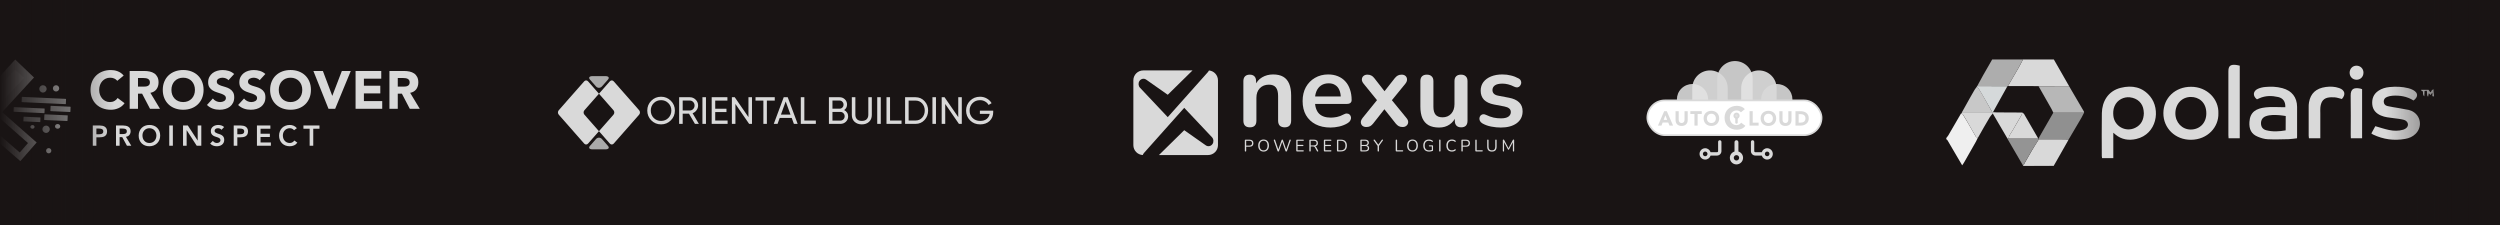 <svg width="1009" height="91" viewBox="0 0 1009 91" fill="none" xmlns="http://www.w3.org/2000/svg">
<rect x="0" y="0" width="1009" height="91" fill="#333333" stroke="none"/>
<g clip-path="url(#clip0_43_20740)">
<rect width="1009" height="91" fill="#191414"/>
<path d="M-10 0H1019" stroke="#191414" stroke-width="3"/>
<path d="M-10 91H1019" stroke="#191414" stroke-width="3"/>
<path d="M-25.614 59.711L5.935 25.932L11.407 31.341L-19.528 65.492L-25.614 59.711Z" fill="#EEEEEE" stroke="#CFCFCF" stroke-width="0.212" stroke-miterlimit="10"/>
<path d="M6.081 28.048L9.714 31.416L-19.781 63.234L-23.632 59.994L6.081 28.048ZM5.971 25.085L-26.671 60.179L-19.602 66.126L12.678 31.302L5.971 25.085Z" fill="#D9D9D9"/>
<path d="M6.25 27.569L10.251 31.39L-0.971 43.576L-2.685 45.438L-0.783 47.11L11.3 57.735L7.966 61.546L-4.6 50.659L-6.437 49.068L-8.066 50.871L-19.452 63.465L-23.513 59.758L-12.226 47.874L-10.501 46.057L-12.34 44.355L-24.845 32.769L-21.421 29.138L-9.255 40.764L-7.421 42.517L-5.708 40.646L6.252 27.57M6.131 24.027L-7.54 38.974L-21.512 25.622L-28.364 32.885L-14.026 46.169L-27.051 59.882L-19.283 66.972L-6.224 52.529L8.208 65.035L14.793 57.508L0.855 45.251L13.723 31.277L6.131 24.027Z" fill="#D9D9D9"/>
<path d="M17.331 37.355C18.149 37.355 18.812 36.692 18.812 35.874C18.812 35.057 18.149 34.394 17.331 34.394C16.513 34.394 15.85 35.057 15.85 35.874C15.85 36.692 16.513 37.355 17.331 37.355Z" fill="#ABABAB"/>
<path d="M18.601 53.645C19.419 53.645 20.082 52.982 20.082 52.164C20.082 51.347 19.419 50.684 18.601 50.684C17.783 50.684 17.12 51.347 17.12 52.164C17.12 52.982 17.783 53.645 18.601 53.645Z" fill="#ABABAB"/>
<path d="M13.1 51.953C13.568 51.953 13.947 51.621 13.947 51.212C13.947 50.803 13.568 50.472 13.1 50.472C12.633 50.472 12.254 50.803 12.254 51.212C12.254 51.621 12.633 51.953 13.1 51.953Z" fill="#D9D9D9"/>
<path d="M23.255 51.953C23.839 51.953 24.312 51.527 24.312 51.001C24.312 50.475 23.839 50.049 23.255 50.049C22.671 50.049 22.197 50.475 22.197 51.001C22.197 51.527 22.671 51.953 23.255 51.953Z" fill="#D9D9D9"/>
<path d="M19.659 61.895C20.243 61.895 20.717 61.421 20.717 60.837C20.717 60.253 20.243 59.779 19.659 59.779C19.075 59.779 18.601 60.253 18.601 60.837C18.601 61.421 19.075 61.895 19.659 61.895Z" fill="#D9D9D9"/>
<path d="M22.62 36.932C23.321 36.932 23.889 36.364 23.889 35.663C23.889 34.962 23.321 34.394 22.62 34.394C21.919 34.394 21.35 34.962 21.35 35.663C21.35 36.364 21.919 36.932 22.62 36.932Z" fill="#D9D9D9"/>
<path d="M8.8 39.206L8.713 41.096C8.71 41.161 8.761 41.217 8.826 41.22L26.443 42.029C26.509 42.032 26.565 41.982 26.568 41.916L26.654 40.026C26.657 39.961 26.607 39.905 26.541 39.902L8.924 39.093C8.858 39.09 8.803 39.141 8.8 39.206Z" fill="#ABABAB"/>
<path d="M5.552 43.371L5.479 44.958C5.475 45.037 5.537 45.105 5.616 45.108L17.801 45.668C17.88 45.672 17.947 45.61 17.951 45.531L18.024 43.944C18.027 43.865 17.966 43.797 17.887 43.794L5.702 43.234C5.623 43.231 5.555 43.292 5.552 43.371Z" fill="#D9D9D9"/>
<path d="M20.412 42.858L20.327 44.695C20.323 44.778 20.387 44.848 20.47 44.852L28.245 45.209C28.328 45.212 28.398 45.148 28.402 45.066L28.486 43.229C28.49 43.146 28.426 43.076 28.343 43.072L20.569 42.715C20.486 42.711 20.415 42.775 20.412 42.858Z" fill="#ABABAB"/>
<path d="M9.512 47.207L9.436 48.869C9.433 48.931 9.48 48.983 9.542 48.986L16.138 49.289C16.2 49.291 16.252 49.244 16.255 49.182L16.331 47.52C16.334 47.459 16.286 47.407 16.225 47.404L9.628 47.101C9.567 47.098 9.515 47.145 9.512 47.207Z" fill="#ABABAB"/>
<path d="M17.915 46.28L17.824 48.272C17.82 48.353 17.884 48.423 17.966 48.427L27.09 48.846C27.172 48.85 27.242 48.786 27.245 48.704L27.337 46.713C27.341 46.631 27.277 46.561 27.195 46.557L18.071 46.138C17.989 46.135 17.919 46.198 17.915 46.28Z" fill="#ABABAB"/>
<path d="M47.331 32.611C47 32.208 46.594 31.901 46.113 31.685C45.632 31.469 45.075 31.362 44.443 31.362C43.81 31.362 43.225 31.484 42.687 31.729C42.148 31.973 41.68 32.314 41.284 32.754C40.889 33.194 40.579 33.714 40.358 34.317C40.134 34.921 40.025 35.574 40.025 36.279C40.025 36.984 40.137 37.655 40.358 38.251C40.582 38.847 40.886 39.364 41.274 39.801C41.661 40.241 42.117 40.582 42.642 40.826C43.168 41.071 43.73 41.193 44.334 41.193C45.023 41.193 45.634 41.05 46.165 40.761C46.696 40.475 47.136 40.072 47.479 39.554L50.281 41.646C49.633 42.551 48.816 43.22 47.825 43.652C46.834 44.084 45.814 44.299 44.765 44.299C43.571 44.299 42.473 44.112 41.466 43.74C40.46 43.365 39.591 42.832 38.859 42.135C38.126 41.438 37.556 40.595 37.145 39.601C36.736 38.61 36.531 37.504 36.531 36.282C36.531 35.059 36.736 33.953 37.145 32.962C37.553 31.971 38.126 31.125 38.859 30.428C39.593 29.731 40.462 29.195 41.466 28.823C42.473 28.448 43.571 28.264 44.765 28.264C45.197 28.264 45.645 28.303 46.113 28.383C46.579 28.461 47.039 28.589 47.492 28.761C47.945 28.932 48.379 29.164 48.795 29.45C49.212 29.739 49.586 30.09 49.917 30.506L47.331 32.619V32.611Z" fill="#D9D9D9"/>
<path d="M52.331 28.646H58.237C59.012 28.646 59.748 28.722 60.446 28.873C61.143 29.024 61.754 29.276 62.277 29.627C62.803 29.979 63.219 30.454 63.529 31.05C63.838 31.646 63.992 32.39 63.992 33.282C63.992 34.359 63.711 35.275 63.151 36.03C62.592 36.784 61.772 37.263 60.695 37.463L64.574 43.907H60.544L57.355 37.806H55.695V43.907H52.333V28.646H52.331ZM55.692 34.96H57.675C57.977 34.96 58.297 34.95 58.635 34.929C58.973 34.908 59.277 34.843 59.55 34.734C59.824 34.627 60.05 34.458 60.23 34.227C60.409 33.998 60.5 33.675 60.5 33.256C60.5 32.869 60.422 32.559 60.263 32.33C60.105 32.101 59.904 31.924 59.66 31.802C59.415 31.68 59.134 31.597 58.819 31.555C58.502 31.511 58.195 31.49 57.893 31.49H55.695V34.96H55.692Z" fill="#D9D9D9"/>
<path d="M65.696 36.277C65.696 35.056 65.901 33.948 66.31 32.957C66.718 31.966 67.291 31.12 68.024 30.423C68.758 29.726 69.627 29.19 70.631 28.818C71.638 28.444 72.736 28.259 73.93 28.259C75.124 28.259 76.222 28.446 77.229 28.818C78.236 29.193 79.105 29.726 79.836 30.423C80.57 31.12 81.139 31.963 81.55 32.957C81.962 33.951 82.165 35.054 82.165 36.277C82.165 37.499 81.959 38.605 81.55 39.596C81.142 40.587 80.57 41.433 79.836 42.13C79.102 42.827 78.233 43.363 77.229 43.735C76.222 44.11 75.124 44.294 73.93 44.294C72.736 44.294 71.638 44.107 70.631 43.735C69.624 43.361 68.755 42.827 68.024 42.13C67.291 41.433 66.721 40.59 66.31 39.596C65.901 38.605 65.696 37.499 65.696 36.277ZM69.187 36.277C69.187 36.995 69.299 37.653 69.52 38.249C69.744 38.844 70.061 39.362 70.48 39.799C70.897 40.239 71.396 40.58 71.979 40.824C72.562 41.069 73.212 41.191 73.93 41.191C74.648 41.191 75.299 41.069 75.881 40.824C76.464 40.58 76.964 40.239 77.38 39.799C77.796 39.362 78.116 38.844 78.34 38.249C78.564 37.653 78.673 36.995 78.673 36.277C78.673 35.559 78.561 34.919 78.34 34.315C78.116 33.712 77.796 33.191 77.38 32.752C76.964 32.315 76.464 31.971 75.881 31.727C75.299 31.482 74.648 31.36 73.93 31.36C73.212 31.36 72.562 31.482 71.979 31.727C71.396 31.971 70.897 32.312 70.48 32.752C70.064 33.191 69.744 33.712 69.52 34.315C69.296 34.919 69.187 35.572 69.187 36.277Z" fill="#D9D9D9"/>
<path d="M92.207 32.374C91.934 32.028 91.565 31.773 91.096 31.609C90.628 31.445 90.188 31.362 89.769 31.362C89.525 31.362 89.272 31.391 89.015 31.448C88.757 31.505 88.513 31.596 88.281 31.718C88.052 31.841 87.865 32.002 87.722 32.202C87.579 32.403 87.506 32.647 87.506 32.936C87.506 33.397 87.678 33.748 88.024 33.992C88.37 34.237 88.804 34.445 89.327 34.617C89.853 34.788 90.415 34.963 91.018 35.134C91.622 35.306 92.186 35.55 92.709 35.868C93.235 36.185 93.669 36.609 94.013 37.14C94.359 37.671 94.531 38.384 94.531 39.273C94.531 40.163 94.372 40.86 94.057 41.492C93.74 42.124 93.313 42.65 92.774 43.066C92.236 43.483 91.611 43.792 90.899 43.992C90.188 44.193 89.436 44.294 88.645 44.294C87.654 44.294 86.733 44.143 85.888 43.842C85.04 43.54 84.249 43.051 83.518 42.377L85.911 39.747C86.257 40.207 86.692 40.564 87.215 40.813C87.74 41.066 88.281 41.191 88.841 41.191C89.114 41.191 89.39 41.159 89.671 41.094C89.952 41.029 90.201 40.933 90.425 40.803C90.649 40.673 90.828 40.509 90.964 40.306C91.099 40.106 91.169 39.869 91.169 39.596C91.169 39.135 90.992 38.774 90.641 38.508C90.29 38.243 89.847 38.017 89.314 37.829C88.783 37.642 88.208 37.455 87.589 37.27C86.97 37.083 86.395 36.833 85.864 36.516C85.334 36.201 84.891 35.782 84.537 35.267C84.186 34.749 84.009 34.068 84.009 33.219C84.009 32.371 84.171 31.682 84.493 31.063C84.816 30.446 85.248 29.929 85.786 29.512C86.325 29.096 86.947 28.784 87.652 28.576C88.357 28.368 89.083 28.264 89.829 28.264C90.69 28.264 91.526 28.386 92.329 28.631C93.133 28.875 93.859 29.284 94.507 29.858L92.199 32.379L92.207 32.374Z" fill="#D9D9D9"/>
<path d="M104.794 32.374C104.521 32.028 104.152 31.773 103.683 31.609C103.215 31.445 102.775 31.362 102.357 31.362C102.112 31.362 101.86 31.391 101.602 31.448C101.344 31.505 101.1 31.596 100.868 31.718C100.639 31.841 100.452 32.002 100.309 32.202C100.166 32.403 100.093 32.647 100.093 32.936C100.093 33.397 100.265 33.748 100.611 33.992C100.957 34.237 101.391 34.445 101.914 34.617C102.44 34.788 103.002 34.963 103.605 35.134C104.209 35.306 104.773 35.55 105.296 35.868C105.822 36.185 106.256 36.609 106.6 37.14C106.946 37.671 107.118 38.384 107.118 39.273C107.118 40.163 106.959 40.86 106.644 41.492C106.327 42.124 105.9 42.65 105.361 43.066C104.823 43.483 104.199 43.792 103.486 43.992C102.775 44.193 102.024 44.294 101.233 44.294C100.241 44.294 99.32 44.143 98.472 43.842C97.624 43.54 96.833 43.051 96.102 42.377L98.496 39.747C98.842 40.207 99.276 40.564 99.799 40.813C100.325 41.066 100.866 41.191 101.425 41.191C101.698 41.191 101.974 41.159 102.255 41.094C102.536 41.029 102.786 40.933 103.01 40.803C103.233 40.673 103.413 40.509 103.548 40.306C103.683 40.106 103.754 39.869 103.754 39.596C103.754 39.135 103.577 38.774 103.225 38.508C102.874 38.243 102.432 38.017 101.901 37.829C101.37 37.642 100.796 37.455 100.176 37.27C99.557 37.085 98.985 36.833 98.451 36.516C97.921 36.201 97.478 35.782 97.127 35.267C96.776 34.749 96.599 34.068 96.599 33.219C96.599 32.371 96.76 31.682 97.083 31.063C97.406 30.446 97.837 29.929 98.376 29.512C98.915 29.096 99.536 28.784 100.241 28.576C100.946 28.368 101.672 28.264 102.419 28.264C103.28 28.264 104.115 28.386 104.919 28.631C105.723 28.875 106.449 29.284 107.097 29.858L104.789 32.379L104.794 32.374Z" fill="#D9D9D9"/>
<path d="M109.02 36.277C109.02 35.056 109.225 33.948 109.634 32.957C110.042 31.966 110.614 31.12 111.348 30.423C112.082 29.726 112.951 29.19 113.958 28.818C114.964 28.444 116.062 28.259 117.256 28.259C118.451 28.259 119.549 28.446 120.555 28.818C121.562 29.193 122.431 29.726 123.165 30.423C123.899 31.12 124.468 31.963 124.879 32.957C125.291 33.951 125.493 35.054 125.493 36.277C125.493 37.499 125.288 38.605 124.879 39.596C124.471 40.587 123.899 41.433 123.165 42.13C122.431 42.827 121.562 43.363 120.555 43.735C119.549 44.11 118.451 44.294 117.256 44.294C116.062 44.294 114.964 44.107 113.958 43.735C112.951 43.361 112.082 42.827 111.348 42.13C110.614 41.433 110.045 40.59 109.634 39.596C109.225 38.605 109.02 37.499 109.02 36.277ZM112.511 36.277C112.511 36.995 112.623 37.653 112.844 38.249C113.068 38.844 113.385 39.362 113.804 39.799C114.22 40.239 114.72 40.58 115.303 40.824C115.885 41.069 116.536 41.191 117.254 41.191C117.972 41.191 118.622 41.069 119.205 40.824C119.788 40.58 120.287 40.239 120.704 39.799C121.12 39.362 121.44 38.844 121.664 38.249C121.888 37.653 121.997 36.995 121.997 36.277C121.997 35.559 121.885 34.919 121.664 34.315C121.44 33.712 121.123 33.191 120.704 32.752C120.287 32.315 119.788 31.971 119.205 31.727C118.622 31.482 117.972 31.36 117.254 31.36C116.536 31.36 115.885 31.482 115.303 31.727C114.72 31.971 114.22 32.312 113.804 32.752C113.388 33.191 113.068 33.712 112.844 34.315C112.62 34.919 112.511 35.572 112.511 36.277Z" fill="#D9D9D9"/>
<path d="M126.479 28.646H130.317L134.089 38.647H134.133L137.971 28.646H141.572L135.278 43.907H132.583L126.482 28.646H126.479Z" fill="#D9D9D9"/>
<path d="M143.508 28.646H153.876V31.75H146.869V34.596H153.488V37.7H146.869V40.803H154.263V43.907H143.508V28.646Z" fill="#D9D9D9"/>
<path d="M157.174 28.646H163.08C163.855 28.646 164.592 28.722 165.289 28.873C165.986 29.024 166.598 29.276 167.121 29.627C167.646 29.979 168.062 30.454 168.372 31.05C168.682 31.646 168.835 32.39 168.835 33.282C168.835 34.359 168.554 35.275 167.995 36.03C167.435 36.784 166.616 37.263 165.539 37.463L169.418 43.907H165.388L162.198 37.806H160.538V43.907H157.177V28.646H157.174ZM160.536 34.96H162.518C162.82 34.96 163.14 34.95 163.478 34.929C163.816 34.908 164.121 34.843 164.394 34.734C164.667 34.627 164.894 34.458 165.073 34.227C165.253 33.998 165.344 33.675 165.344 33.256C165.344 32.869 165.266 32.559 165.107 32.33C164.948 32.101 164.748 31.924 164.503 31.802C164.259 31.68 163.978 31.597 163.663 31.555C163.346 31.511 163.039 31.49 162.737 31.49H160.538V34.96H160.536Z" fill="#D9D9D9"/>
<path d="M37.444 50.641H40.194C40.587 50.641 40.964 50.68 41.326 50.757C41.696 50.834 42.02 50.965 42.297 51.15C42.574 51.327 42.794 51.569 42.956 51.877C43.125 52.178 43.21 52.555 43.21 53.01C43.21 53.526 43.121 53.942 42.944 54.258C42.767 54.574 42.528 54.82 42.228 54.997C41.927 55.167 41.577 55.282 41.176 55.344C40.783 55.406 40.371 55.437 39.94 55.437H38.9V58.822H37.444V50.641ZM39.778 54.189C39.986 54.189 40.202 54.181 40.425 54.166C40.648 54.15 40.852 54.104 41.037 54.027C41.23 53.95 41.384 53.834 41.5 53.68C41.623 53.526 41.684 53.31 41.684 53.033C41.684 52.779 41.63 52.578 41.523 52.432C41.415 52.278 41.276 52.163 41.107 52.086C40.937 52.001 40.748 51.947 40.541 51.924C40.333 51.901 40.132 51.889 39.94 51.889H38.9V54.189H39.778ZM46.819 50.641H49.661C50.054 50.641 50.432 50.68 50.794 50.757C51.164 50.826 51.491 50.949 51.776 51.126C52.061 51.304 52.288 51.542 52.458 51.843C52.627 52.143 52.712 52.525 52.712 52.987C52.712 53.58 52.546 54.077 52.215 54.477C51.892 54.878 51.426 55.121 50.817 55.205L52.989 58.822H51.233L49.338 55.356H48.275V58.822H46.819V50.641ZM49.407 54.108C49.615 54.108 49.823 54.1 50.031 54.085C50.239 54.062 50.428 54.015 50.597 53.946C50.775 53.869 50.917 53.757 51.025 53.611C51.133 53.457 51.187 53.245 51.187 52.975C51.187 52.736 51.137 52.544 51.036 52.398C50.936 52.251 50.805 52.143 50.644 52.074C50.482 51.997 50.301 51.947 50.1 51.924C49.908 51.901 49.719 51.889 49.534 51.889H48.275V54.108H49.407ZM55.969 54.766C55.969 54.111 56.077 53.518 56.293 52.987C56.509 52.448 56.805 51.989 57.183 51.612C57.568 51.234 58.022 50.945 58.546 50.745C59.078 50.537 59.659 50.433 60.291 50.433C60.93 50.425 61.516 50.522 62.047 50.722C62.579 50.914 63.037 51.2 63.422 51.577C63.808 51.955 64.108 52.409 64.324 52.941C64.54 53.472 64.647 54.065 64.647 54.72C64.647 55.359 64.54 55.941 64.324 56.465C64.108 56.989 63.808 57.44 63.422 57.817C63.037 58.194 62.579 58.491 62.047 58.707C61.516 58.915 60.93 59.023 60.291 59.03C59.659 59.03 59.078 58.93 58.546 58.73C58.022 58.522 57.568 58.233 57.183 57.863C56.805 57.486 56.509 57.035 56.293 56.511C56.077 55.987 55.969 55.406 55.969 54.766ZM57.495 54.674C57.495 55.113 57.56 55.517 57.691 55.887C57.83 56.257 58.022 56.577 58.269 56.846C58.515 57.116 58.808 57.328 59.147 57.482C59.494 57.636 59.879 57.713 60.303 57.713C60.726 57.713 61.111 57.636 61.458 57.482C61.805 57.328 62.101 57.116 62.348 56.846C62.594 56.577 62.783 56.257 62.914 55.887C63.053 55.517 63.122 55.113 63.122 54.674C63.122 54.266 63.053 53.884 62.914 53.53C62.783 53.175 62.594 52.867 62.348 52.605C62.101 52.336 61.805 52.128 61.458 51.981C61.111 51.827 60.726 51.75 60.303 51.75C59.879 51.75 59.494 51.827 59.147 51.981C58.808 52.128 58.515 52.336 58.269 52.605C58.022 52.867 57.83 53.175 57.691 53.53C57.56 53.884 57.495 54.266 57.495 54.674ZM68.311 50.641H69.766V58.822H68.311V50.641ZM73.872 50.641H75.802L79.766 56.719H79.789V50.641H81.245V58.822H79.396L75.352 52.548H75.328V58.822H73.872V50.641ZM89.39 52.398C89.236 52.174 89.028 52.012 88.766 51.912C88.512 51.804 88.242 51.75 87.957 51.75C87.788 51.75 87.622 51.77 87.46 51.808C87.306 51.847 87.164 51.908 87.033 51.993C86.909 52.078 86.809 52.19 86.732 52.328C86.655 52.459 86.617 52.617 86.617 52.802C86.617 53.079 86.713 53.291 86.906 53.438C87.098 53.584 87.337 53.711 87.622 53.819C87.907 53.927 88.219 54.031 88.558 54.131C88.897 54.231 89.209 54.37 89.494 54.547C89.779 54.724 90.018 54.959 90.21 55.252C90.403 55.544 90.499 55.933 90.499 56.419C90.499 56.858 90.418 57.243 90.257 57.574C90.095 57.898 89.875 58.167 89.598 58.383C89.328 58.599 89.013 58.761 88.65 58.868C88.288 58.976 87.907 59.03 87.507 59.03C86.998 59.03 86.509 58.946 86.039 58.776C85.569 58.607 85.165 58.322 84.826 57.921L85.923 56.858C86.101 57.127 86.332 57.339 86.617 57.493C86.909 57.64 87.218 57.713 87.541 57.713C87.711 57.713 87.88 57.69 88.05 57.644C88.219 57.597 88.373 57.528 88.512 57.436C88.65 57.343 88.762 57.228 88.847 57.089C88.932 56.943 88.974 56.777 88.974 56.592C88.974 56.292 88.878 56.06 88.685 55.899C88.493 55.737 88.254 55.602 87.969 55.494C87.684 55.379 87.372 55.271 87.033 55.171C86.694 55.071 86.382 54.936 86.097 54.766C85.812 54.589 85.573 54.358 85.38 54.073C85.188 53.78 85.091 53.391 85.091 52.906C85.091 52.482 85.176 52.116 85.346 51.808C85.523 51.5 85.75 51.246 86.027 51.045C86.312 50.837 86.636 50.683 86.998 50.583C87.36 50.483 87.73 50.433 88.107 50.433C88.539 50.433 88.955 50.499 89.355 50.63C89.764 50.761 90.13 50.976 90.453 51.277L89.39 52.398ZM94.327 50.641H97.077C97.47 50.641 97.847 50.68 98.209 50.757C98.579 50.834 98.903 50.965 99.18 51.15C99.457 51.327 99.677 51.569 99.839 51.877C100.008 52.178 100.093 52.555 100.093 53.01C100.093 53.526 100.004 53.942 99.827 54.258C99.65 54.574 99.411 54.82 99.111 54.997C98.81 55.167 98.46 55.282 98.059 55.344C97.666 55.406 97.254 55.437 96.823 55.437H95.783V58.822H94.327V50.641ZM96.661 54.189C96.869 54.189 97.085 54.181 97.308 54.166C97.531 54.15 97.736 54.104 97.92 54.027C98.113 53.95 98.267 53.834 98.383 53.68C98.506 53.526 98.567 53.31 98.567 53.033C98.567 52.779 98.514 52.578 98.406 52.432C98.298 52.278 98.159 52.163 97.99 52.086C97.82 52.001 97.632 51.947 97.424 51.924C97.216 51.901 97.015 51.889 96.823 51.889H95.783V54.189H96.661ZM103.702 50.641H109.121V51.958H105.158V53.969H108.913V55.286H105.158V57.505H109.329V58.822H103.702V50.641ZM118.693 52.559C118.393 52.236 118.1 52.02 117.815 51.912C117.537 51.804 117.256 51.75 116.971 51.75C116.548 51.75 116.162 51.827 115.816 51.981C115.477 52.128 115.184 52.336 114.938 52.605C114.691 52.867 114.498 53.175 114.36 53.53C114.229 53.884 114.163 54.266 114.163 54.674C114.163 55.113 114.229 55.517 114.36 55.887C114.498 56.257 114.691 56.577 114.938 56.846C115.184 57.116 115.477 57.328 115.816 57.482C116.162 57.636 116.548 57.713 116.971 57.713C117.303 57.713 117.622 57.636 117.93 57.482C118.246 57.32 118.539 57.066 118.809 56.719L120.01 57.574C119.641 58.083 119.19 58.453 118.658 58.684C118.127 58.915 117.561 59.03 116.96 59.03C116.328 59.03 115.746 58.93 115.215 58.73C114.691 58.522 114.236 58.233 113.851 57.863C113.474 57.486 113.177 57.035 112.962 56.511C112.746 55.987 112.638 55.406 112.638 54.766C112.638 54.111 112.746 53.518 112.962 52.987C113.177 52.448 113.474 51.989 113.851 51.612C114.236 51.234 114.691 50.945 115.215 50.745C115.746 50.537 116.328 50.433 116.96 50.433C117.514 50.433 118.027 50.533 118.497 50.733C118.974 50.926 119.417 51.257 119.825 51.727L118.693 52.559ZM124.974 51.958H122.467V50.641H128.938V51.958H126.43V58.822H124.974V51.958Z" fill="#D9D9D9"/>
<path d="M235.864 44.502L241.737 37.825L237.338 32.824C236.906 32.334 236.209 32.334 235.778 32.824L225.506 44.502C225.075 44.992 225.075 45.784 225.506 46.274L235.778 57.952C236.209 58.442 236.906 58.442 237.338 57.952L241.737 52.951L235.864 46.274C235.433 45.784 235.433 44.992 235.864 44.502Z" fill="#D9D9D9"/>
<path d="M257.967 44.502L247.695 32.824C247.264 32.334 246.567 32.334 246.136 32.824L241.737 37.825L247.609 44.502C248.041 44.992 248.041 45.784 247.609 46.274L241.737 52.951L246.136 57.952C246.567 58.442 247.264 58.442 247.695 57.952L257.967 46.274C258.398 45.784 258.398 44.992 257.967 44.502Z" fill="#D9D9D9"/>
<path d="M242.953 34.87C242.286 35.63 241.193 35.63 240.523 34.87C239.856 34.111 238.763 32.867 238.093 32.108C237.426 31.349 237.87 30.726 239.083 30.726H244.393C245.605 30.726 246.051 31.347 245.383 32.108C244.715 32.869 243.623 34.111 242.953 34.87Z" fill="#AAAAAA"/>
<path d="M240.523 56.13C241.191 55.371 242.285 55.371 242.953 56.13C243.62 56.889 244.713 58.133 245.383 58.892C246.052 59.651 245.604 60.275 244.393 60.275H239.083C237.871 60.275 237.425 59.654 238.093 58.892C238.761 58.133 239.853 56.889 240.523 56.13Z" fill="#AAAAAA"/>
<path d="M270.754 48.571C269.678 49.657 268.361 50.2 266.804 50.2C265.246 50.2 263.929 49.657 262.853 48.571C261.777 47.484 261.239 46.167 261.239 44.62C261.239 43.062 261.777 41.746 262.853 40.67C263.929 39.583 265.246 39.04 266.804 39.04C268.361 39.04 269.678 39.583 270.754 40.67C271.84 41.746 272.384 43.062 272.384 44.62C272.384 46.167 271.84 47.484 270.754 48.571ZM263.837 47.602C264.636 48.401 265.625 48.801 266.804 48.801C267.982 48.801 268.966 48.401 269.755 47.602C270.554 46.792 270.954 45.798 270.954 44.62C270.954 43.431 270.554 42.437 269.755 41.638C268.966 40.828 267.982 40.424 266.804 40.424C265.625 40.424 264.636 40.828 263.837 41.638C263.048 42.437 262.654 43.431 262.654 44.62C262.654 45.798 263.048 46.792 263.837 47.602ZM280.481 50L278.068 45.88H275.532V50H274.102V39.24H278.406C279.328 39.24 280.117 39.568 280.773 40.224C281.429 40.869 281.757 41.653 281.757 42.576C281.757 43.273 281.547 43.908 281.127 44.482C280.717 45.056 280.184 45.46 279.528 45.696L282.064 50H280.481ZM275.532 40.577V44.589H278.406C278.939 44.589 279.39 44.395 279.759 44.005C280.138 43.605 280.328 43.129 280.328 42.576C280.328 42.022 280.138 41.551 279.759 41.161C279.39 40.772 278.939 40.577 278.406 40.577H275.532ZM283.499 39.24H284.929V50H283.499V39.24ZM288.666 48.647H293.662V50H287.237V39.24H293.585V40.593H288.666V43.898H293.201V45.235H288.666V48.647ZM302.074 39.24H303.504V50H302.351L296.817 41.961V50H295.388V39.24H296.541L302.074 47.264V39.24ZM312.692 39.24V40.593H309.51V50H308.096V40.593H304.929V39.24H312.692ZM320.412 50L319.536 47.587H314.694L313.818 50H312.296L316.308 39.24H317.922L321.934 50H320.412ZM315.186 46.249H319.044L317.107 40.946L315.186 46.249ZM324.633 48.647H329.275V50H323.203V39.24H324.633V48.647ZM340.7 44.42C341.192 44.656 341.581 44.994 341.868 45.435C342.166 45.875 342.314 46.383 342.314 46.956C342.314 47.817 342.012 48.54 341.407 49.124C340.803 49.708 340.065 50 339.194 50H334.552V39.24H338.856C339.696 39.24 340.408 39.522 340.992 40.086C341.576 40.649 341.868 41.346 341.868 42.176C341.868 43.129 341.479 43.877 340.7 44.42ZM338.856 40.577H335.981V43.867H338.856C339.306 43.867 339.686 43.708 339.993 43.39C340.3 43.073 340.454 42.683 340.454 42.222C340.454 41.771 340.295 41.387 339.978 41.069C339.67 40.741 339.296 40.577 338.856 40.577ZM339.194 48.663C339.675 48.663 340.08 48.494 340.408 48.155C340.736 47.817 340.9 47.402 340.9 46.91C340.9 46.429 340.731 46.019 340.393 45.681C340.065 45.343 339.665 45.173 339.194 45.173H335.981V48.663H339.194ZM350.743 49.17C349.995 49.856 349.027 50.2 347.838 50.2C346.649 50.2 345.676 49.856 344.917 49.17C344.169 48.473 343.795 47.546 343.795 46.388V39.24H345.225V46.326C345.225 47.085 345.45 47.689 345.901 48.14C346.352 48.581 346.998 48.801 347.838 48.801C348.678 48.801 349.324 48.581 349.775 48.14C350.225 47.689 350.451 47.085 350.451 46.326V39.24H351.865V46.388C351.865 47.546 351.491 48.473 350.743 49.17ZM354.051 39.24H355.48V50H354.051V39.24ZM359.218 48.647H363.86V50H357.789V39.24H359.218V48.647ZM369.491 39.24C370.956 39.24 372.17 39.763 373.134 40.808C374.107 41.843 374.594 43.114 374.594 44.62C374.594 46.126 374.107 47.402 373.134 48.447C372.17 49.483 370.956 50 369.491 50H365.294V39.24H369.491ZM369.491 48.647C370.587 48.647 371.484 48.263 372.181 47.495C372.877 46.726 373.226 45.768 373.226 44.62C373.226 43.472 372.877 42.514 372.181 41.746C371.484 40.977 370.587 40.593 369.491 40.593H366.724V48.647H369.491ZM376.327 39.24H377.757V50H376.327V39.24ZM386.752 39.24H388.181V50H387.028L381.495 41.961V50H380.065V39.24H381.218L386.752 47.264V39.24ZM400.858 44.666V45.312C400.858 46.716 400.377 47.884 399.413 48.816C398.45 49.739 397.174 50.2 395.586 50.2C393.946 50.2 392.589 49.662 391.513 48.586C390.447 47.5 389.914 46.178 389.914 44.62C389.914 43.062 390.447 41.746 391.513 40.67C392.589 39.583 393.936 39.04 395.555 39.04C396.549 39.04 397.461 39.281 398.291 39.763C399.121 40.234 399.762 40.859 400.213 41.638L398.983 42.361C398.676 41.776 398.209 41.31 397.584 40.962C396.969 40.603 396.288 40.424 395.54 40.424C394.31 40.424 393.301 40.828 392.512 41.638C391.723 42.437 391.328 43.431 391.328 44.62C391.328 45.809 391.723 46.803 392.512 47.602C393.311 48.401 394.341 48.801 395.601 48.801C396.677 48.801 397.548 48.54 398.214 48.017C398.881 47.484 399.285 46.798 399.429 45.957H395.478V44.666H400.858Z" fill="#D9D9D9"/>
<path fill-rule="evenodd" clip-rule="evenodd" d="M471.303 47.281C471.303 47.281 471.303 47.28 471.304 47.28L487.541 29.064C487.71 28.875 487.845 28.664 487.948 28.44C489.982 28.629 491.574 30.34 491.574 32.423V58.577C491.574 60.786 489.783 62.577 487.574 62.577H467.746L477.955 52.545L486.662 58.66C487.558 59.289 488.762 59.043 489.377 58.104C489.931 57.258 489.835 56.109 489.149 55.382L477.955 43.514V43.514L461.717 61.73C461.494 61.98 461.329 62.267 461.222 62.572C459.105 62.468 457.42 60.719 457.42 58.577V32.423C457.42 30.214 459.211 28.423 461.42 28.423H481.303L471.303 38.25L462.596 32.135C461.699 31.505 460.496 31.751 459.881 32.691C459.327 33.536 459.423 34.686 460.109 35.412L471.303 47.281Z" fill="#D9D9D9"/>
<path d="M605.725 51.475C604.518 51.475 603.241 51.348 601.894 51.096C600.547 50.843 599.34 50.408 598.273 49.791C597.824 49.51 597.501 49.187 597.305 48.822C597.136 48.429 597.066 48.051 597.094 47.686C597.151 47.293 597.291 46.956 597.515 46.675C597.768 46.395 598.077 46.212 598.442 46.128C598.835 46.044 599.256 46.114 599.705 46.339C600.827 46.872 601.88 47.251 602.862 47.475C603.844 47.672 604.813 47.77 605.767 47.77C607.114 47.77 608.111 47.545 608.756 47.096C609.43 46.619 609.766 46.002 609.766 45.244C609.766 44.598 609.542 44.107 609.093 43.77C608.672 43.406 608.026 43.139 607.156 42.971L602.946 42.171C601.206 41.834 599.873 41.202 598.947 40.276C598.049 39.322 597.6 38.101 597.6 36.614C597.6 35.266 597.964 34.102 598.694 33.119C599.452 32.137 600.49 31.379 601.81 30.846C603.129 30.312 604.644 30.046 606.356 30.046C607.591 30.046 608.742 30.186 609.809 30.467C610.903 30.72 611.956 31.127 612.966 31.688C613.387 31.912 613.668 32.207 613.808 32.572C613.976 32.937 614.019 33.316 613.934 33.709C613.85 34.073 613.682 34.41 613.429 34.719C613.177 35 612.854 35.182 612.461 35.266C612.096 35.322 611.675 35.238 611.198 35.014C610.328 34.565 609.486 34.242 608.672 34.045C607.886 33.849 607.128 33.751 606.398 33.751C605.023 33.751 603.999 33.989 603.325 34.466C602.68 34.944 602.357 35.575 602.357 36.361C602.357 36.95 602.553 37.441 602.946 37.834C603.339 38.227 603.943 38.494 604.757 38.634L608.967 39.434C610.791 39.771 612.166 40.388 613.092 41.286C614.047 42.185 614.524 43.392 614.524 44.907C614.524 46.956 613.724 48.57 612.124 49.749C610.524 50.899 608.391 51.475 605.725 51.475Z" fill="#D9D9D9"/>
<path d="M580.84 51.474C579.128 51.474 577.711 51.166 576.588 50.548C575.465 49.903 574.623 48.949 574.062 47.685C573.529 46.422 573.262 44.851 573.262 42.97V32.782C573.262 31.884 573.487 31.224 573.936 30.803C574.385 30.354 575.03 30.13 575.872 30.13C576.714 30.13 577.36 30.354 577.809 30.803C578.286 31.224 578.525 31.884 578.525 32.782V43.054C578.525 44.514 578.819 45.594 579.409 46.296C579.998 46.998 580.938 47.349 582.229 47.349C583.633 47.349 584.784 46.872 585.682 45.917C586.58 44.935 587.029 43.644 587.029 42.044V32.782C587.029 31.884 587.253 31.224 587.702 30.803C588.151 30.354 588.797 30.13 589.639 30.13C590.481 30.13 591.127 30.354 591.576 30.803C592.053 31.224 592.291 31.884 592.291 32.782V48.696C592.291 50.492 591.435 51.39 589.723 51.39C588.909 51.39 588.278 51.166 587.829 50.717C587.38 50.239 587.155 49.566 587.155 48.696V45.496L587.745 46.759C587.155 48.275 586.257 49.44 585.05 50.254C583.871 51.068 582.468 51.474 580.84 51.474Z" fill="#D9D9D9"/>
<path d="M551.416 51.264C550.799 51.264 550.28 51.096 549.859 50.759C549.466 50.394 549.255 49.931 549.227 49.37C549.227 48.808 549.466 48.219 549.943 47.601L556.763 39.181V41.665L550.364 33.793C549.859 33.175 549.62 32.586 549.648 32.024C549.676 31.463 549.887 31.014 550.28 30.677C550.701 30.312 551.22 30.13 551.837 30.13C552.483 30.13 553.016 30.242 553.437 30.467C553.886 30.691 554.293 31.042 554.658 31.519L559.71 38.002H557.858L562.952 31.519C563.345 31.042 563.751 30.691 564.172 30.467C564.593 30.242 565.113 30.13 565.73 30.13C566.376 30.13 566.895 30.312 567.288 30.677C567.681 31.042 567.877 31.505 567.877 32.066C567.905 32.628 567.667 33.217 567.162 33.835L560.804 41.623V39.266L567.625 47.601C568.13 48.191 568.368 48.766 568.34 49.327C568.312 49.889 568.088 50.352 567.667 50.717C567.274 51.081 566.755 51.264 566.109 51.264C565.492 51.264 564.972 51.152 564.551 50.927C564.13 50.703 563.723 50.352 563.33 49.875L557.858 42.97H559.626L554.195 49.875C553.83 50.324 553.437 50.675 553.016 50.927C552.595 51.152 552.062 51.264 551.416 51.264Z" fill="#D9D9D9"/>
<path d="M537.016 51.475C534.686 51.475 532.679 51.04 530.995 50.17C529.311 49.3 528.006 48.065 527.08 46.465C526.182 44.865 525.733 42.971 525.733 40.781C525.733 38.648 526.168 36.782 527.038 35.182C527.936 33.582 529.157 32.333 530.701 31.435C532.272 30.509 534.055 30.046 536.047 30.046C537.507 30.046 538.812 30.285 539.963 30.762C541.141 31.239 542.138 31.926 542.952 32.825C543.794 33.723 544.425 34.817 544.846 36.108C545.295 37.371 545.52 38.803 545.52 40.402C545.52 40.908 545.337 41.301 544.973 41.581C544.636 41.834 544.145 41.96 543.499 41.96H529.985V38.929H541.815L541.141 39.56C541.141 38.269 540.945 37.189 540.552 36.319C540.187 35.449 539.64 34.789 538.91 34.34C538.208 33.863 537.324 33.624 536.258 33.624C535.079 33.624 534.069 33.905 533.227 34.466C532.413 35 531.781 35.772 531.332 36.782C530.911 37.764 530.701 38.943 530.701 40.318V40.613C530.701 42.914 531.234 44.641 532.3 45.791C533.395 46.914 534.995 47.475 537.1 47.475C537.83 47.475 538.644 47.391 539.542 47.223C540.468 47.026 541.338 46.703 542.152 46.254C542.741 45.917 543.26 45.777 543.71 45.833C544.159 45.861 544.509 46.016 544.762 46.296C545.043 46.577 545.211 46.928 545.267 47.349C545.323 47.742 545.239 48.149 545.015 48.57C544.818 48.991 544.467 49.356 543.962 49.664C542.98 50.282 541.843 50.745 540.552 51.054C539.289 51.334 538.11 51.475 537.016 51.475Z" fill="#D9D9D9"/>
<path d="M504.433 51.391C503.591 51.391 502.945 51.166 502.496 50.717C502.047 50.24 501.823 49.566 501.823 48.696V32.782C501.823 31.912 502.047 31.253 502.496 30.804C502.945 30.355 503.577 30.13 504.391 30.13C505.205 30.13 505.836 30.355 506.285 30.804C506.734 31.253 506.959 31.912 506.959 32.782V35.645L506.496 34.593C507.113 33.105 508.068 31.983 509.359 31.225C510.678 30.439 512.165 30.046 513.821 30.046C515.477 30.046 516.838 30.355 517.905 30.972C518.971 31.59 519.771 32.53 520.305 33.793C520.838 35.028 521.104 36.599 521.104 38.508V48.696C521.104 49.566 520.88 50.24 520.431 50.717C519.982 51.166 519.336 51.391 518.494 51.391C517.652 51.391 516.993 51.166 516.516 50.717C516.067 50.24 515.842 49.566 515.842 48.696V38.761C515.842 37.161 515.533 35.996 514.916 35.266C514.326 34.536 513.4 34.172 512.137 34.172C510.594 34.172 509.359 34.663 508.432 35.645C507.534 36.599 507.085 37.877 507.085 39.476V48.696C507.085 50.492 506.201 51.391 504.433 51.391Z" fill="#D9D9D9"/>
<path d="M606.794 61.171C606.713 61.171 606.65 61.148 606.605 61.103C606.56 61.054 606.538 60.987 606.538 60.901V56.59C606.538 56.5 606.56 56.433 606.605 56.388C606.65 56.343 606.713 56.32 606.794 56.32C606.866 56.32 606.922 56.336 606.963 56.367C607.008 56.395 607.048 56.442 607.084 56.509L608.933 59.99H608.73L610.572 56.509C610.608 56.442 610.646 56.395 610.687 56.367C610.727 56.336 610.786 56.32 610.862 56.32C610.939 56.32 610.999 56.343 611.044 56.388C611.089 56.433 611.112 56.5 611.112 56.59V60.901C611.112 60.987 611.089 61.054 611.044 61.103C611.004 61.148 610.941 61.171 610.855 61.171C610.774 61.171 610.711 61.148 610.666 61.103C610.621 61.054 610.599 60.987 610.599 60.901V57.11H610.761L609.074 60.274C609.043 60.332 609.009 60.375 608.973 60.402C608.942 60.424 608.894 60.436 608.831 60.436C608.768 60.436 608.719 60.422 608.683 60.395C608.647 60.368 608.615 60.328 608.589 60.274L606.882 57.103H607.044V60.901C607.044 60.987 607.021 61.054 606.976 61.103C606.936 61.148 606.875 61.171 606.794 61.171Z" fill="#D9D9D9"/>
<path d="M602.142 61.184C601.827 61.184 601.551 61.144 601.312 61.063C601.078 60.978 600.881 60.854 600.719 60.692C600.557 60.526 600.435 60.321 600.354 60.078C600.273 59.835 600.233 59.556 600.233 59.242V56.604C600.233 56.509 600.255 56.44 600.3 56.395C600.35 56.345 600.42 56.32 600.51 56.32C600.599 56.32 600.667 56.345 600.712 56.395C600.761 56.44 600.786 56.509 600.786 56.604V59.215C600.786 59.709 600.901 60.08 601.13 60.328C601.36 60.571 601.697 60.692 602.142 60.692C602.587 60.692 602.922 60.571 603.147 60.328C603.372 60.08 603.485 59.709 603.485 59.215V56.604C603.485 56.509 603.509 56.44 603.559 56.395C603.608 56.345 603.678 56.32 603.768 56.32C603.853 56.32 603.919 56.345 603.964 56.395C604.013 56.44 604.038 56.509 604.038 56.604V59.242C604.038 59.66 603.966 60.015 603.822 60.307C603.683 60.6 603.471 60.82 603.188 60.969C602.904 61.112 602.556 61.184 602.142 61.184Z" fill="#D9D9D9"/>
<path d="M595.715 61.124C595.626 61.124 595.556 61.099 595.506 61.05C595.457 60.996 595.432 60.924 595.432 60.834V56.624C595.432 56.53 595.455 56.458 595.5 56.408C595.549 56.359 595.619 56.334 595.709 56.334C595.799 56.334 595.866 56.359 595.911 56.408C595.961 56.458 595.985 56.53 595.985 56.624V60.638H598.198C598.279 60.638 598.342 60.661 598.387 60.706C598.432 60.746 598.455 60.805 598.455 60.881C598.455 60.958 598.432 61.018 598.387 61.063C598.342 61.104 598.279 61.124 598.198 61.124H595.715Z" fill="#D9D9D9"/>
<path d="M590.092 61.171C590.002 61.171 589.932 61.146 589.882 61.096C589.837 61.042 589.815 60.971 589.815 60.88V56.651C589.815 56.556 589.84 56.486 589.889 56.441C589.939 56.392 590.008 56.367 590.098 56.367H591.697C592.205 56.367 592.597 56.493 592.871 56.745C593.145 56.992 593.283 57.343 593.283 57.797C593.283 58.247 593.145 58.598 592.871 58.85C592.597 59.102 592.205 59.228 591.697 59.228H590.368V60.88C590.368 60.971 590.346 61.042 590.301 61.096C590.256 61.146 590.186 61.171 590.092 61.171ZM590.368 58.762H591.63C591.994 58.762 592.268 58.681 592.453 58.519C592.642 58.353 592.736 58.112 592.736 57.797C592.736 57.478 592.642 57.237 592.453 57.076C592.268 56.909 591.994 56.826 591.63 56.826H590.368V58.762Z" fill="#D9D9D9"/>
<path d="M585.983 61.184C585.516 61.184 585.115 61.085 584.782 60.887C584.45 60.69 584.193 60.408 584.013 60.044C583.838 59.68 583.75 59.246 583.75 58.742C583.75 58.364 583.8 58.027 583.899 57.73C584.002 57.429 584.148 57.175 584.337 56.968C584.531 56.756 584.767 56.594 585.046 56.482C585.324 56.365 585.637 56.307 585.983 56.307C586.262 56.307 586.528 56.347 586.779 56.428C587.031 56.505 587.249 56.619 587.434 56.772C587.492 56.817 587.53 56.869 587.548 56.927C587.571 56.981 587.573 57.035 587.555 57.089C587.542 57.139 587.515 57.181 587.474 57.217C587.438 57.249 587.393 57.265 587.339 57.265C587.285 57.265 587.225 57.242 587.157 57.197C586.995 57.067 586.818 56.97 586.624 56.907C586.431 56.844 586.222 56.813 585.997 56.813C585.641 56.813 585.34 56.889 585.093 57.042C584.845 57.19 584.659 57.409 584.533 57.696C584.407 57.984 584.344 58.333 584.344 58.742C584.344 59.151 584.407 59.502 584.533 59.794C584.659 60.082 584.845 60.303 585.093 60.456C585.34 60.604 585.641 60.678 585.997 60.678C586.217 60.678 586.426 60.647 586.624 60.584C586.822 60.516 587.004 60.417 587.171 60.287C587.238 60.242 587.299 60.222 587.353 60.226C587.407 60.226 587.452 60.242 587.488 60.273C587.524 60.305 587.548 60.346 587.562 60.395C587.58 60.444 587.58 60.496 587.562 60.55C587.548 60.604 587.515 60.651 587.461 60.692C587.272 60.854 587.049 60.977 586.793 61.063C586.541 61.144 586.271 61.184 585.983 61.184Z" fill="#D9D9D9"/>
<path d="M581.121 61.171C581.031 61.171 580.961 61.146 580.912 61.097C580.867 61.043 580.844 60.971 580.844 60.881V56.61C580.844 56.516 580.867 56.444 580.912 56.395C580.961 56.345 581.031 56.32 581.121 56.32C581.211 56.32 581.278 56.345 581.323 56.395C581.373 56.444 581.397 56.516 581.397 56.61V60.881C581.397 60.971 581.375 61.043 581.33 61.097C581.285 61.146 581.215 61.171 581.121 61.171Z" fill="#D9D9D9"/>
<path d="M576.772 61.184C576.264 61.184 575.834 61.088 575.484 60.894C575.137 60.701 574.874 60.422 574.694 60.058C574.514 59.693 574.424 59.257 574.424 58.749C574.424 58.371 574.474 58.032 574.573 57.73C574.676 57.429 574.825 57.175 575.018 56.968C575.216 56.756 575.454 56.594 575.733 56.482C576.016 56.365 576.336 56.307 576.691 56.307C576.974 56.307 577.249 56.347 577.514 56.428C577.78 56.505 578.016 56.628 578.223 56.799C578.277 56.84 578.31 56.885 578.324 56.934C578.337 56.983 578.335 57.033 578.317 57.083C578.303 57.132 578.279 57.175 578.243 57.211C578.211 57.242 578.169 57.26 578.115 57.265C578.065 57.269 578.013 57.253 577.959 57.217C577.775 57.074 577.579 56.97 577.372 56.907C577.166 56.84 576.936 56.806 576.684 56.806C576.325 56.806 576.019 56.882 575.767 57.035C575.519 57.188 575.331 57.409 575.2 57.696C575.074 57.984 575.011 58.335 575.011 58.749C575.011 59.379 575.157 59.86 575.45 60.193C575.747 60.525 576.192 60.692 576.786 60.692C577.001 60.692 577.213 60.672 577.42 60.631C577.627 60.586 577.822 60.525 578.007 60.449L577.885 60.766V59.086H576.92C576.84 59.086 576.779 59.066 576.738 59.025C576.698 58.985 576.678 58.931 576.678 58.864C576.678 58.792 576.698 58.738 576.738 58.702C576.779 58.666 576.84 58.648 576.92 58.648H578.128C578.205 58.648 578.263 58.668 578.303 58.708C578.344 58.749 578.364 58.807 578.364 58.884V60.645C578.364 60.712 578.353 60.768 578.33 60.813C578.308 60.858 578.27 60.892 578.216 60.914C578.027 60.991 577.8 61.056 577.534 61.11C577.274 61.16 577.019 61.184 576.772 61.184Z" fill="#D9D9D9"/>
<path d="M570.075 61.184C569.634 61.184 569.25 61.085 568.921 60.887C568.597 60.685 568.346 60.402 568.166 60.037C567.99 59.673 567.903 59.241 567.903 58.742C567.903 58.364 567.952 58.027 568.051 57.73C568.154 57.429 568.301 57.175 568.49 56.968C568.678 56.756 568.906 56.594 569.171 56.482C569.441 56.365 569.742 56.307 570.075 56.307C570.525 56.307 570.911 56.406 571.235 56.603C571.564 56.801 571.815 57.083 571.991 57.447C572.171 57.807 572.261 58.236 572.261 58.735C572.261 59.113 572.209 59.453 572.106 59.754C572.002 60.055 571.856 60.312 571.667 60.523C571.478 60.734 571.249 60.899 570.979 61.016C570.714 61.128 570.412 61.184 570.075 61.184ZM570.075 60.692C570.417 60.692 570.705 60.615 570.938 60.462C571.177 60.309 571.359 60.087 571.485 59.794C571.611 59.502 571.674 59.151 571.674 58.742C571.674 58.126 571.534 57.649 571.256 57.312C570.981 56.97 570.588 56.799 570.075 56.799C569.742 56.799 569.457 56.876 569.218 57.029C568.984 57.181 568.804 57.404 568.678 57.696C568.552 57.984 568.49 58.333 568.49 58.742C568.49 59.354 568.629 59.833 568.908 60.179C569.187 60.521 569.576 60.692 570.075 60.692Z" fill="#D9D9D9"/>
<path d="M563.592 61.124C563.502 61.124 563.433 61.099 563.383 61.05C563.334 60.996 563.309 60.924 563.309 60.834V56.624C563.309 56.53 563.332 56.458 563.377 56.408C563.426 56.359 563.496 56.334 563.586 56.334C563.676 56.334 563.743 56.359 563.788 56.408C563.838 56.458 563.862 56.53 563.862 56.624V60.638H566.075C566.156 60.638 566.219 60.661 566.264 60.706C566.309 60.746 566.331 60.805 566.331 60.881C566.331 60.958 566.309 61.018 566.264 61.063C566.219 61.104 566.156 61.124 566.075 61.124H563.592Z" fill="#D9D9D9"/>
<path d="M556.277 61.171C556.187 61.171 556.117 61.146 556.068 61.097C556.023 61.043 556 60.969 556 60.874V58.661L556.122 59.046L554.428 56.712C554.388 56.653 554.368 56.595 554.368 56.536C554.372 56.473 554.397 56.422 554.442 56.381C554.487 56.341 554.545 56.32 554.617 56.32C554.68 56.32 554.736 56.336 554.786 56.367C554.835 56.395 554.88 56.44 554.921 56.502L556.358 58.486H556.216L557.653 56.502C557.703 56.435 557.75 56.388 557.795 56.361C557.84 56.334 557.894 56.32 557.957 56.32C558.029 56.32 558.085 56.341 558.125 56.381C558.166 56.417 558.186 56.467 558.186 56.529C558.191 56.588 558.17 56.651 558.125 56.718L556.439 59.046L556.554 58.661V60.874C556.554 61.072 556.461 61.171 556.277 61.171Z" fill="#D9D9D9"/>
<path d="M549.341 61.123C549.242 61.123 549.166 61.099 549.112 61.049C549.062 60.995 549.038 60.919 549.038 60.82V56.671C549.038 56.572 549.062 56.498 549.112 56.448C549.166 56.394 549.242 56.367 549.341 56.367H550.94C551.268 56.367 551.545 56.417 551.77 56.516C551.999 56.61 552.175 56.749 552.296 56.934C552.418 57.118 552.478 57.343 552.478 57.608C552.478 57.905 552.391 58.153 552.215 58.351C552.044 58.548 551.81 58.679 551.514 58.742V58.648C551.851 58.688 552.114 58.809 552.303 59.012C552.496 59.214 552.593 59.482 552.593 59.815C552.593 60.237 552.456 60.561 552.181 60.786C551.907 61.011 551.52 61.123 551.021 61.123H549.341ZM549.577 60.678H550.967C551.327 60.678 551.597 60.606 551.777 60.462C551.957 60.318 552.046 60.1 552.046 59.808C552.046 59.511 551.957 59.293 551.777 59.153C551.597 59.01 551.327 58.938 550.967 58.938H549.577V60.678ZM549.577 58.492H550.859C551.21 58.492 551.475 58.42 551.655 58.276C551.84 58.133 551.932 57.926 551.932 57.656C551.932 57.377 551.84 57.168 551.655 57.028C551.475 56.884 551.21 56.812 550.859 56.812H549.577V58.492Z" fill="#D9D9D9"/>
<path d="M539.896 61.123C539.797 61.123 539.72 61.099 539.666 61.049C539.617 60.995 539.592 60.919 539.592 60.82V56.671C539.592 56.572 539.617 56.498 539.666 56.448C539.72 56.394 539.797 56.367 539.896 56.367H541.198C541.967 56.367 542.561 56.57 542.979 56.974C543.397 57.379 543.606 57.968 543.606 58.742C543.606 59.129 543.552 59.471 543.444 59.767C543.341 60.06 543.186 60.307 542.979 60.51C542.772 60.712 542.52 60.865 542.223 60.968C541.927 61.072 541.585 61.123 541.198 61.123H539.896ZM540.145 60.651H541.157C541.472 60.651 541.744 60.611 541.974 60.53C542.208 60.449 542.401 60.33 542.554 60.172C542.711 60.015 542.828 59.817 542.905 59.578C542.981 59.336 543.019 59.057 543.019 58.742C543.019 58.108 542.864 57.633 542.554 57.318C542.244 56.999 541.778 56.839 541.157 56.839H540.145V60.651Z" fill="#D9D9D9"/>
<path d="M534.613 61.123C534.514 61.123 534.437 61.099 534.383 61.049C534.334 60.995 534.309 60.919 534.309 60.82V56.671C534.309 56.572 534.334 56.498 534.383 56.448C534.437 56.394 534.514 56.367 534.613 56.367H537.122C537.199 56.367 537.257 56.387 537.298 56.428C537.338 56.468 537.358 56.525 537.358 56.597C537.358 56.673 537.338 56.731 537.298 56.772C537.257 56.812 537.199 56.833 537.122 56.833H534.849V58.479H536.981C537.057 58.479 537.116 58.499 537.156 58.539C537.197 58.575 537.217 58.632 537.217 58.708C537.217 58.785 537.197 58.843 537.156 58.884C537.116 58.924 537.057 58.944 536.981 58.944H534.849V60.658H537.122C537.199 60.658 537.257 60.678 537.298 60.719C537.338 60.759 537.358 60.815 537.358 60.887C537.358 60.964 537.338 61.022 537.298 61.063C537.257 61.103 537.199 61.123 537.122 61.123H534.613Z" fill="#D9D9D9"/>
<path d="M528.724 61.171C528.634 61.171 528.565 61.146 528.515 61.096C528.47 61.042 528.448 60.971 528.448 60.88V56.651C528.448 56.556 528.472 56.486 528.522 56.441C528.571 56.392 528.641 56.367 528.731 56.367H530.33C530.838 56.367 531.23 56.486 531.504 56.725C531.778 56.963 531.915 57.303 531.915 57.743C531.915 58.022 531.852 58.265 531.727 58.472C531.605 58.675 531.425 58.83 531.187 58.938C530.948 59.041 530.663 59.093 530.33 59.093L530.397 59.005H530.532C530.708 59.005 530.861 59.05 530.991 59.14C531.122 59.23 531.241 59.374 531.349 59.572L531.996 60.779C532.032 60.842 532.048 60.905 532.044 60.968C532.044 61.027 532.023 61.076 531.983 61.117C531.942 61.153 531.884 61.171 531.807 61.171C531.731 61.171 531.668 61.153 531.619 61.117C531.569 61.081 531.526 61.029 531.49 60.962L530.755 59.599C530.652 59.405 530.532 59.277 530.397 59.214C530.263 59.147 530.085 59.113 529.864 59.113H529.001V60.88C529.001 60.971 528.978 61.042 528.933 61.096C528.889 61.146 528.819 61.171 528.724 61.171ZM529.001 58.675H530.249C530.618 58.675 530.897 58.598 531.086 58.445C531.274 58.288 531.369 58.054 531.369 57.743C531.369 57.442 531.274 57.215 531.086 57.062C530.897 56.905 530.618 56.826 530.249 56.826H529.001V58.675Z" fill="#D9D9D9"/>
<path d="M523.468 61.123C523.369 61.123 523.293 61.099 523.239 61.049C523.189 60.995 523.165 60.919 523.165 60.82V56.671C523.165 56.572 523.189 56.498 523.239 56.448C523.293 56.394 523.369 56.367 523.468 56.367H525.978C526.054 56.367 526.113 56.387 526.153 56.428C526.194 56.468 526.214 56.525 526.214 56.597C526.214 56.673 526.194 56.731 526.153 56.772C526.113 56.812 526.054 56.833 525.978 56.833H523.704V58.479H525.836C525.913 58.479 525.971 58.499 526.012 58.539C526.052 58.575 526.072 58.632 526.072 58.708C526.072 58.785 526.052 58.843 526.012 58.884C525.971 58.924 525.913 58.944 525.836 58.944H523.704V60.658H525.978C526.054 60.658 526.113 60.678 526.153 60.719C526.194 60.759 526.214 60.815 526.214 60.887C526.214 60.964 526.194 61.022 526.153 61.063C526.113 61.103 526.054 61.123 525.978 61.123H523.468Z" fill="#D9D9D9"/>
<path d="M515.914 61.171C515.833 61.171 515.768 61.151 515.718 61.11C515.669 61.065 515.628 61 515.597 60.915L514.106 56.658C514.074 56.563 514.081 56.484 514.126 56.422C514.176 56.354 514.252 56.32 514.355 56.32C514.432 56.32 514.493 56.341 514.538 56.381C514.583 56.417 514.621 56.475 514.652 56.556L516.049 60.651H515.813L517.236 56.577C517.268 56.491 517.306 56.428 517.351 56.388C517.396 56.343 517.457 56.32 517.533 56.32C517.605 56.32 517.661 56.343 517.702 56.388C517.747 56.428 517.785 56.491 517.816 56.577L519.22 60.651H519.01L520.42 56.556C520.443 56.48 520.477 56.422 520.522 56.381C520.571 56.341 520.634 56.32 520.711 56.32C520.805 56.32 520.875 56.352 520.92 56.415C520.965 56.478 520.969 56.559 520.933 56.658L519.436 60.915C519.404 61 519.364 61.065 519.314 61.11C519.269 61.151 519.204 61.171 519.118 61.171C519.037 61.171 518.972 61.151 518.923 61.11C518.878 61.065 518.837 61 518.801 60.915L517.445 57.008H517.594L516.224 60.915C516.193 61 516.155 61.065 516.11 61.11C516.065 61.151 515.999 61.171 515.914 61.171Z" fill="#D9D9D9"/>
<path d="M509.972 61.184C509.531 61.184 509.146 61.085 508.818 60.887C508.494 60.685 508.242 60.402 508.062 60.037C507.887 59.673 507.799 59.241 507.799 58.742C507.799 58.364 507.849 58.027 507.948 57.73C508.051 57.429 508.197 57.175 508.386 56.968C508.575 56.756 508.802 56.594 509.068 56.482C509.337 56.365 509.639 56.307 509.972 56.307C510.421 56.307 510.808 56.406 511.132 56.603C511.46 56.801 511.712 57.083 511.888 57.447C512.068 57.807 512.157 58.236 512.157 58.735C512.157 59.113 512.106 59.453 512.002 59.754C511.899 60.055 511.753 60.312 511.564 60.523C511.375 60.734 511.146 60.899 510.876 61.016C510.61 61.128 510.309 61.184 509.972 61.184ZM509.972 60.692C510.313 60.692 510.601 60.615 510.835 60.462C511.074 60.309 511.256 60.087 511.382 59.794C511.508 59.502 511.571 59.151 511.571 58.742C511.571 58.126 511.431 57.649 511.152 57.312C510.878 56.97 510.484 56.799 509.972 56.799C509.639 56.799 509.353 56.876 509.115 57.029C508.881 57.181 508.701 57.404 508.575 57.696C508.449 57.984 508.386 58.333 508.386 58.742C508.386 59.354 508.526 59.833 508.805 60.179C509.083 60.521 509.472 60.692 509.972 60.692Z" fill="#D9D9D9"/>
<path d="M502.685 61.171C502.595 61.171 502.526 61.146 502.476 61.096C502.431 61.042 502.409 60.971 502.409 60.88V56.651C502.409 56.556 502.433 56.486 502.483 56.441C502.532 56.392 502.602 56.367 502.692 56.367H504.291C504.799 56.367 505.19 56.493 505.465 56.745C505.739 56.992 505.876 57.343 505.876 57.797C505.876 58.247 505.739 58.598 505.465 58.85C505.19 59.102 504.799 59.228 504.291 59.228H502.962V60.88C502.962 60.971 502.939 61.042 502.894 61.096C502.849 61.146 502.78 61.171 502.685 61.171ZM502.962 58.762H504.223C504.588 58.762 504.862 58.681 505.047 58.519C505.235 58.353 505.33 58.112 505.33 57.797C505.33 57.478 505.235 57.237 505.047 57.076C504.862 56.909 504.588 56.826 504.223 56.826H502.962V58.762Z" fill="#D9D9D9"/>
<path opacity="0.9" d="M687.552 44.467C690.013 42.049 690.013 38.129 687.552 35.711C685.091 33.293 681.102 33.293 678.641 35.711C676.181 38.129 676.181 42.049 678.641 44.467C681.102 46.885 685.091 46.885 687.552 44.467Z" fill="#D9D9D9"/>
<path opacity="0.9" d="M683.009 35.565C683.009 31.62 686.206 28.423 690.151 28.423C694.095 28.423 697.293 31.62 697.293 35.565V44.387C697.293 48.332 694.095 51.529 690.151 51.529C686.206 51.529 683.009 48.332 683.009 44.387V35.565Z" fill="#E3E3E3"/>
<path opacity="0.9" d="M693.09 31.784C693.09 27.839 696.288 24.642 700.232 24.642C704.177 24.642 707.374 27.839 707.374 31.784V47.748C707.374 51.693 704.177 54.89 700.232 54.89C696.288 54.89 693.09 51.693 693.09 47.748V31.784Z" fill="#D9D9D9"/>
<path opacity="0.9" d="M702.754 35.565C702.754 31.62 705.952 28.423 709.896 28.423C713.841 28.423 717.038 31.62 717.038 35.565V44.387C717.038 48.332 713.841 51.529 709.896 51.529C705.952 51.529 702.754 48.332 702.754 44.387V35.565Z" fill="#E3E3E3"/>
<path opacity="0.9" d="M721.581 44.467C724.042 42.049 724.042 38.129 721.581 35.711C719.121 33.293 715.131 33.293 712.671 35.711C710.21 38.129 710.21 42.049 712.671 44.467C715.131 46.885 719.121 46.885 721.581 44.467Z" fill="#D9D9D9"/>
<rect x="664.864" y="40.525" width="70.32" height="14.024" rx="7.012" fill="white" stroke="#D9D9D9" stroke-width="0.68"/>
<path d="M671.661 44.868H672.722L675.254 50.689H673.807L673.305 49.456H671.044L670.559 50.689H669.145L671.661 44.868ZM672.154 46.562L671.447 48.37H672.87L672.154 46.562Z" fill="#D9D9D9"/>
<path d="M681.159 48.444C681.159 48.79 681.107 49.108 681.003 49.398C680.899 49.689 680.743 49.941 680.534 50.155C680.332 50.368 680.077 50.535 679.77 50.656C679.463 50.777 679.109 50.837 678.709 50.837C678.303 50.837 677.947 50.777 677.64 50.656C677.333 50.535 677.076 50.368 676.867 50.155C676.665 49.941 676.511 49.689 676.407 49.398C676.303 49.108 676.251 48.79 676.251 48.444V44.868H677.533V48.395C677.533 48.576 677.561 48.743 677.616 48.897C677.676 49.05 677.758 49.184 677.862 49.3C677.966 49.409 678.09 49.497 678.232 49.563C678.38 49.623 678.539 49.653 678.709 49.653C678.879 49.653 679.035 49.623 679.178 49.563C679.32 49.497 679.444 49.409 679.548 49.3C679.652 49.184 679.731 49.05 679.786 48.897C679.846 48.743 679.877 48.576 679.877 48.395V44.868H681.159V48.444Z" fill="#D9D9D9"/>
<path d="M683.883 46.002H682.222V44.868H686.826V46.002H685.165V50.689H683.883V46.002Z" fill="#D9D9D9"/>
<path d="M687.576 47.778C687.576 47.312 687.653 46.89 687.806 46.512C687.965 46.134 688.185 45.813 688.464 45.55C688.744 45.282 689.075 45.076 689.459 44.934C689.843 44.791 690.262 44.72 690.717 44.72C691.172 44.72 691.591 44.791 691.975 44.934C692.359 45.076 692.69 45.282 692.97 45.55C693.249 45.813 693.466 46.134 693.619 46.512C693.778 46.89 693.858 47.312 693.858 47.778C693.858 48.244 693.778 48.666 693.619 49.045C693.466 49.423 693.249 49.746 692.97 50.015C692.69 50.278 692.359 50.481 691.975 50.623C691.591 50.766 691.172 50.837 690.717 50.837C690.262 50.837 689.843 50.766 689.459 50.623C689.075 50.481 688.744 50.278 688.464 50.015C688.185 49.746 687.965 49.423 687.806 49.045C687.653 48.666 687.576 48.244 687.576 47.778ZM688.908 47.778C688.908 48.052 688.949 48.305 689.031 48.535C689.119 48.76 689.242 48.957 689.401 49.127C689.56 49.291 689.749 49.42 689.969 49.513C690.193 49.606 690.443 49.653 690.717 49.653C690.991 49.653 691.238 49.606 691.457 49.513C691.682 49.42 691.874 49.291 692.032 49.127C692.191 48.957 692.312 48.76 692.394 48.535C692.482 48.305 692.526 48.052 692.526 47.778C692.526 47.51 692.482 47.26 692.394 47.03C692.312 46.8 692.191 46.603 692.032 46.438C691.874 46.268 691.682 46.137 691.457 46.044C691.238 45.95 690.991 45.904 690.717 45.904C690.443 45.904 690.193 45.95 689.969 46.044C689.749 46.137 689.56 46.268 689.401 46.438C689.242 46.603 689.119 46.8 689.031 47.03C688.949 47.26 688.908 47.51 688.908 47.778Z" fill="#D9D9D9"/>
<path d="M706.116 44.868H707.398V49.505H709.775V50.689H706.116V44.868Z" fill="#D9D9D9"/>
<path d="M710.581 47.778C710.581 47.312 710.658 46.89 710.811 46.512C710.97 46.134 711.19 45.813 711.469 45.55C711.749 45.282 712.08 45.076 712.464 44.934C712.848 44.791 713.267 44.72 713.722 44.72C714.177 44.72 714.596 44.791 714.98 44.934C715.364 45.076 715.695 45.282 715.975 45.55C716.255 45.813 716.471 46.134 716.625 46.512C716.783 46.89 716.863 47.312 716.863 47.778C716.863 48.244 716.783 48.666 716.625 49.045C716.471 49.423 716.255 49.746 715.975 50.015C715.695 50.278 715.364 50.481 714.98 50.623C714.596 50.766 714.177 50.837 713.722 50.837C713.267 50.837 712.848 50.766 712.464 50.623C712.08 50.481 711.749 50.278 711.469 50.015C711.19 49.746 710.97 49.423 710.811 49.045C710.658 48.666 710.581 48.244 710.581 47.778ZM711.913 47.778C711.913 48.052 711.954 48.305 712.037 48.535C712.124 48.76 712.248 48.957 712.407 49.127C712.566 49.291 712.755 49.42 712.974 49.513C713.199 49.606 713.448 49.653 713.722 49.653C713.996 49.653 714.243 49.606 714.462 49.513C714.687 49.42 714.879 49.291 715.038 49.127C715.197 48.957 715.317 48.76 715.399 48.535C715.487 48.305 715.531 48.052 715.531 47.778C715.531 47.51 715.487 47.26 715.399 47.03C715.317 46.8 715.197 46.603 715.038 46.438C714.879 46.268 714.687 46.137 714.462 46.044C714.243 45.95 713.996 45.904 713.722 45.904C713.448 45.904 713.199 45.95 712.974 46.044C712.755 46.137 712.566 46.268 712.407 46.438C712.248 46.603 712.124 46.8 712.037 47.03C711.954 47.26 711.913 47.51 711.913 47.778Z" fill="#D9D9D9"/>
<path d="M723.054 48.444C723.054 48.79 723.002 49.108 722.898 49.398C722.794 49.689 722.638 49.941 722.43 50.155C722.227 50.368 721.972 50.535 721.665 50.656C721.358 50.777 721.004 50.837 720.604 50.837C720.199 50.837 719.842 50.777 719.535 50.656C719.228 50.535 718.971 50.368 718.763 50.155C718.56 49.941 718.406 49.689 718.302 49.398C718.198 49.108 718.146 48.79 718.146 48.444V44.868H719.429V48.395C719.429 48.576 719.456 48.743 719.511 48.897C719.571 49.05 719.653 49.184 719.757 49.3C719.862 49.409 719.985 49.497 720.127 49.563C720.275 49.623 720.434 49.653 720.604 49.653C720.774 49.653 720.93 49.623 721.073 49.563C721.215 49.497 721.339 49.409 721.443 49.3C721.547 49.184 721.627 49.05 721.681 48.897C721.742 48.743 721.772 48.576 721.772 48.395V44.868H723.054V48.444Z" fill="#D9D9D9"/>
<path d="M724.651 44.868H726.575C727.041 44.868 727.482 44.92 727.899 45.024C728.321 45.128 728.688 45.298 729.001 45.534C729.313 45.764 729.56 46.065 729.741 46.438C729.927 46.811 730.02 47.263 730.02 47.795C730.02 48.266 729.93 48.683 729.749 49.045C729.574 49.401 729.335 49.702 729.034 49.949C728.732 50.19 728.384 50.374 727.99 50.5C727.595 50.626 727.181 50.689 726.748 50.689H724.651V44.868ZM725.934 49.505H726.6C726.896 49.505 727.17 49.475 727.422 49.415C727.68 49.354 727.902 49.256 728.088 49.119C728.275 48.976 728.42 48.792 728.524 48.568C728.634 48.337 728.688 48.058 728.688 47.729C728.688 47.444 728.634 47.197 728.524 46.989C728.42 46.775 728.277 46.6 728.096 46.463C727.916 46.326 727.702 46.224 727.455 46.159C727.214 46.087 726.959 46.052 726.69 46.052H725.934V49.505Z" fill="#D9D9D9"/>
<path d="M702.63 45.331C702.428 45.088 702.178 44.902 701.879 44.772C701.589 44.642 701.251 44.577 700.865 44.577C700.479 44.577 700.119 44.651 699.785 44.798C699.46 44.945 699.175 45.153 698.929 45.421C698.692 45.681 698.503 45.993 698.363 46.356C698.231 46.72 698.165 47.114 698.165 47.538C698.165 47.971 698.231 48.37 698.363 48.733C698.503 49.088 698.692 49.4 698.929 49.668C699.166 49.928 699.443 50.132 699.759 50.279C700.084 50.426 700.43 50.499 700.799 50.499C701.221 50.499 701.594 50.413 701.919 50.24C702.244 50.067 702.511 49.824 702.722 49.513L704.434 50.772C704.039 51.318 703.539 51.72 702.933 51.98C702.327 52.24 701.704 52.37 701.063 52.37C700.334 52.37 699.662 52.257 699.048 52.032C698.433 51.807 697.902 51.487 697.454 51.071C697.006 50.647 696.655 50.136 696.4 49.538C696.155 48.941 696.032 48.274 696.032 47.538C696.032 46.802 696.155 46.136 696.4 45.538C696.655 44.941 697.006 44.434 697.454 44.019C697.902 43.594 698.433 43.27 699.048 43.045C699.662 42.82 700.334 42.707 701.063 42.707C701.326 42.707 701.598 42.733 701.879 42.785C702.169 42.828 702.45 42.902 702.722 43.006C703.003 43.11 703.271 43.248 703.525 43.421C703.78 43.594 704.008 43.807 704.21 44.058L702.63 45.331Z" fill="#D9D9D9"/>
<path d="M700.85 49.926C700.578 49.926 700.356 49.709 700.356 49.445V47.687C700.356 47.422 700.579 47.206 700.85 47.206C701.123 47.206 701.345 47.423 701.345 47.687V49.445C701.345 49.71 701.122 49.926 700.85 49.926Z" fill="#D9D9D9"/>
<path d="M702.09 46.948C702.225 46.268 701.785 45.607 701.107 45.472C700.429 45.337 699.771 45.779 699.636 46.459C699.502 47.14 699.942 47.801 700.62 47.936C701.298 48.071 701.956 47.629 702.09 46.948Z" fill="#D9D9D9"/>
<path d="M701.345 46.711C701.345 46.984 701.124 47.206 700.85 47.206C700.577 47.206 700.356 46.984 700.356 46.711C700.356 46.438 700.577 46.217 700.85 46.217C701.124 46.217 701.345 46.438 701.345 46.711Z" fill="#E3E3E3"/>
<path d="M688.213 59.823C689.235 59.823 690.102 60.504 690.39 61.438H692.976C693.225 61.438 693.428 61.234 693.428 60.983V57.266C693.428 56.892 693.729 56.589 694.1 56.589C694.472 56.589 694.773 56.892 694.773 57.266V60.983C694.773 61.98 693.967 62.791 692.976 62.791H690.39C690.102 63.725 689.235 64.406 688.213 64.406C686.958 64.406 685.936 63.378 685.936 62.114C685.936 60.851 686.958 59.823 688.213 59.823ZM688.213 63.053C688.728 63.053 689.146 62.632 689.146 62.114C689.146 61.597 688.728 61.176 688.213 61.176C687.699 61.176 687.281 61.597 687.281 62.114C687.281 62.632 687.699 63.053 688.213 63.053Z" fill="#D9D9D9"/>
<path d="M700.835 56.589C701.269 56.589 701.621 56.942 701.621 57.376V61.148C702.708 61.484 703.499 62.498 703.499 63.694C703.499 65.163 702.304 66.358 700.835 66.358C699.366 66.358 698.17 65.163 698.17 63.694C698.17 62.498 698.962 61.484 700.048 61.148V57.376C700.048 56.942 700.4 56.589 700.835 56.589ZM699.744 63.694C699.744 64.296 700.233 64.785 700.835 64.785C701.437 64.785 701.926 64.296 701.926 63.694C701.926 63.092 701.437 62.603 700.835 62.603C700.233 62.603 699.744 63.092 699.744 63.694Z" fill="#D9D9D9"/>
<path d="M713.228 64.406C712.206 64.406 711.339 63.725 711.052 62.791H708.465C707.474 62.791 706.668 61.98 706.668 60.983V57.266C706.668 56.892 706.969 56.589 707.341 56.589C707.712 56.589 708.013 56.892 708.013 57.266V60.983C708.013 61.234 708.216 61.438 708.465 61.438H711.052C711.339 60.504 712.206 59.823 713.228 59.823C714.483 59.823 715.505 60.851 715.505 62.114C715.505 63.378 714.483 64.406 713.228 64.406ZM713.228 61.176C712.713 61.176 712.295 61.597 712.295 62.114C712.295 62.632 712.713 63.053 713.228 63.053C713.742 63.053 714.16 62.632 714.16 62.114C714.16 61.597 713.742 61.176 713.228 61.176Z" fill="#D9D9D9"/>
<path d="M828.93 24C830.976 27.583 833.022 31.167 835.068 34.722C830.976 34.75 826.857 34.75 822.765 34.778C822.157 34.778 821.576 34.75 820.968 34.75C817.457 34.722 813.918 34.722 810.406 34.722C811.761 32.407 813.116 30.119 814.443 27.804C815.162 26.564 815.825 25.268 816.489 24C820.636 24 824.783 24 828.93 24Z" fill="#D9D9D9"/>
<path d="M816.489 24C815.798 25.268 815.162 26.536 814.443 27.804C813.116 30.119 811.761 32.407 810.407 34.722C810.351 34.778 810.268 34.805 810.185 34.805C806.121 34.778 802.057 34.75 797.993 34.75C798.795 33.261 799.596 31.773 800.426 30.312C801.615 28.19 802.831 26.095 804.048 24C808.195 24 812.342 24 816.489 24Z" fill="#ADADAD"/>
<path d="M785.524 55.698C785.8 55.34 786.105 55.009 786.326 54.651C788.012 51.757 789.699 48.863 791.385 45.941C791.413 45.858 791.523 45.831 791.579 45.775C791.8 45.913 792.076 45.996 792.187 46.189C792.795 47.154 793.376 48.118 793.956 49.083C795.118 51.095 796.251 53.107 797.412 55.092C797.578 55.34 797.938 55.478 798.214 55.671C797.993 56.139 797.772 56.636 797.523 57.104C795.975 59.833 794.426 62.562 792.878 65.263C792.629 65.732 792.325 66.145 791.938 66.724C790.86 64.905 789.837 63.168 788.842 61.459C787.902 59.861 786.962 58.234 786.022 56.636C785.911 56.443 785.69 56.332 785.524 56.195C785.524 56.057 785.524 55.891 785.524 55.698Z" fill="#EFEFEF"/>
<path d="M981.571 37.534C981.377 37.782 981.184 38.03 980.935 38.361C980.714 38.112 980.52 37.892 980.271 37.616C980.188 38.057 980.106 38.443 979.967 39.05C979.248 38.223 979.774 37.396 979.414 36.624C979.193 36.652 978.889 36.652 978.557 36.707C978.53 37.451 978.474 38.14 978.447 38.857C977.7 38.306 978.032 37.589 977.866 36.9C977.673 36.762 977.396 36.596 977.12 36.431C977.147 36.376 977.175 36.293 977.175 36.238C978.143 36.238 979.083 36.238 980.161 36.238C980.354 36.514 980.603 36.872 980.852 37.23C981.46 37.093 981.267 36.018 982.124 36.211C982.207 36.927 982.29 37.672 982.373 38.388C982.373 38.581 982.373 38.746 982.373 38.939C982.179 38.884 981.958 38.857 981.681 38.802C981.709 38.416 981.709 38.03 981.737 37.672C981.737 37.589 981.737 37.506 981.709 37.423C981.681 37.396 981.626 37.479 981.571 37.534Z" fill="#D9D9D9"/>
<path d="M816.489 67C816.489 66.917 816.489 66.834 816.489 66.752C816.572 66.724 816.682 66.697 816.765 66.669C820.829 66.697 824.866 66.697 828.93 66.724C828.93 66.807 828.93 66.889 828.93 67C824.783 67 820.636 67 816.489 67Z" fill="#EFEFEF"/>
<path d="M982.372 38.333C982.289 37.617 982.206 36.872 982.124 36.156C982.206 36.045 982.289 35.963 982.372 35.852C982.372 36.679 982.372 37.506 982.372 38.333Z" fill="#909090"/>
<path d="M852.928 53.576C852.928 57.16 852.928 60.44 852.928 63.83C851.407 63.83 849.942 63.83 848.394 63.83C848.366 63.582 848.283 63.279 848.283 62.975C848.283 57.187 848.2 51.399 848.311 45.638C848.394 41.09 850.716 36.735 855.942 35.439C860.531 34.309 864.678 35.108 867.802 38.912C872.143 44.205 870.512 54.155 862.218 56.084C859.176 56.801 856.273 56.36 853.785 54.293C853.592 54.127 853.37 53.962 852.928 53.576ZM865.259 45.721C865.231 45.307 865.203 44.894 865.148 44.48C864.789 41.641 862.715 39.629 859.591 39.27C857.352 39.022 854.532 40.153 853.398 42.909C852.873 44.177 852.817 45.5 852.956 46.823C853.453 51.013 857.905 53.438 861.72 51.619C864.208 50.434 865.176 48.312 865.259 45.721Z" fill="#D9D9D9"/>
<path d="M927.078 55.809C925.862 55.947 924.784 56.14 923.678 56.167C920.885 56.223 918.065 56.333 915.273 56.195C913.918 56.14 912.564 55.727 911.292 55.203C908.555 54.1 907.698 52.088 907.863 49.249C908.112 45.169 910.573 43.736 914.526 43.323C916.794 43.075 919.116 43.268 921.411 43.268C921.715 43.268 922.047 43.268 922.351 43.268C922.461 41.09 921.494 39.629 919.475 39.16C916.932 38.582 914.361 38.554 911.9 39.657C911.568 39.794 911.236 39.96 910.905 40.098C909.135 38.747 909.273 36.763 911.264 35.853C912.176 35.439 913.199 35.191 914.167 35.109C916.517 34.888 918.839 34.943 921.162 35.577C924.977 36.597 927.078 39.243 927.106 43.13C927.134 47.071 927.106 51.013 927.106 54.982C927.134 55.203 927.106 55.423 927.078 55.809ZM922.517 46.823C921.632 46.713 920.83 46.548 920.001 46.493C918.176 46.382 916.324 46.272 914.554 46.879C913.199 47.347 912.508 48.422 912.536 49.828C912.564 51.178 913.227 52.171 914.609 52.557C917.208 53.246 919.835 53.08 922.489 52.612C922.517 50.682 922.517 48.863 922.517 46.823Z" fill="#D9D9D9"/>
<path d="M895.339 45.72C895.533 51.233 891.054 56.36 884.28 56.415C877.949 56.47 873.083 51.729 873.138 45.638C873.166 39.518 877.921 35.026 884.28 35.026C890.805 34.998 895.56 40.042 895.339 45.72ZM884.225 39.133C880.631 39.133 877.977 41.944 877.977 45.748C877.977 49.414 880.686 52.281 884.17 52.281C887.847 52.281 890.501 49.579 890.473 45.72C890.473 41.145 887.294 39.105 884.225 39.133Z" fill="#D9D9D9"/>
<path d="M974.106 40.566C971.507 38.912 968.604 38.416 965.563 38.637C964.872 38.692 964.181 38.83 963.545 39.078C962.522 39.436 962.052 40.125 962.079 41.035C962.107 41.999 962.688 42.606 963.545 42.799C965.01 43.13 966.503 43.35 967.996 43.598C969.406 43.846 970.788 44.094 972.198 44.37C972.558 44.453 972.889 44.59 973.249 44.728C977.037 46.41 977.866 51.151 974.908 54.045C973.747 55.175 972.336 55.782 970.761 56.057C966.226 56.884 961.886 56.25 957.739 54.293C957.545 54.21 957.352 54.045 957.075 53.852C957.628 52.832 958.181 51.84 958.679 50.93C960.586 51.454 962.383 52.088 964.263 52.474C966.116 52.86 968.024 52.887 969.876 52.364C970.484 52.171 971.175 51.785 971.535 51.289C972.309 50.158 971.618 48.725 970.097 48.339C968.825 48.008 967.471 47.871 966.143 47.705C964.374 47.457 962.577 47.347 960.891 46.603C959.011 45.776 957.711 44.425 957.462 42.303C957.213 39.932 957.905 37.975 959.978 36.597C961.305 35.715 962.826 35.301 964.374 35.136C966.945 34.888 969.516 34.943 972.06 35.605C972.724 35.77 973.387 36.018 973.968 36.349C976.014 37.479 976.069 39.105 974.106 40.566Z" fill="#D9D9D9"/>
<path d="M903.965 55.809C902.389 55.809 900.979 55.809 899.458 55.809C899.431 55.396 899.375 54.982 899.375 54.596C899.375 45.996 899.375 37.424 899.375 28.824C899.375 26.701 900.094 26.012 902.223 26.178C902.804 26.205 903.384 26.398 903.965 26.509C903.965 36.321 903.965 45.996 903.965 55.809Z" fill="#D9D9D9"/>
<path d="M841.123 45.5C840.791 46.134 840.487 46.795 840.128 47.429C838.33 50.489 836.533 53.521 834.736 56.581C834.322 56.471 833.907 56.305 833.492 56.278C829.926 56.25 826.387 56.25 822.82 56.25C822.82 56.14 822.82 56.029 822.793 55.919C822.959 55.588 823.097 55.258 823.263 54.955C825.087 51.812 826.885 48.67 828.709 45.5C832.884 45.5 837.003 45.5 841.123 45.5Z" fill="#909090"/>
<path d="M841.122 45.5C837.003 45.5 832.884 45.5 828.736 45.5C828.488 44.976 828.239 44.425 827.962 43.929C826.248 40.869 824.506 37.837 822.765 34.805C826.856 34.778 830.976 34.778 835.068 34.75C837.058 38.168 839.077 41.586 841.067 45.004C841.15 45.114 841.095 45.335 841.122 45.5Z" fill="#B7B7B7"/>
<path d="M936.478 55.809C934.902 55.809 933.437 55.809 931.889 55.809C931.861 55.478 931.806 55.119 931.778 54.789C931.778 50.985 931.778 47.153 931.778 43.35C931.778 42.66 931.778 41.971 931.917 41.282C932.552 37.699 934.764 35.632 938.663 35.108C940.487 34.86 942.34 34.915 944.109 35.549C946.404 36.348 946.846 38.14 945.187 39.959C944.247 39.739 943.335 39.38 942.395 39.298C941.372 39.215 940.266 39.215 939.271 39.463C937.363 39.987 936.7 41.53 936.506 43.35C936.423 44.121 936.478 44.921 936.478 45.693C936.478 48.587 936.478 51.481 936.478 54.375C936.478 54.844 936.478 55.285 936.478 55.809Z" fill="#D9D9D9"/>
<path d="M822.848 56.25C826.414 56.25 829.981 56.25 833.52 56.278C833.934 56.278 834.349 56.471 834.764 56.581C833.05 59.585 831.335 62.59 829.649 65.594C829.428 65.98 829.179 66.366 828.958 66.779C824.894 66.752 820.857 66.752 816.793 66.724C816.876 66.476 816.931 66.201 817.069 65.953C818.092 64.188 819.088 62.397 820.138 60.633C820.995 59.144 821.935 57.711 822.848 56.25Z" fill="#D9D9D9"/>
<path d="M953.343 35.991C953.343 42.633 953.343 49.166 953.343 55.809C951.85 55.809 950.385 55.809 948.809 55.809C948.781 55.313 948.754 54.872 948.754 54.431C948.754 49.139 948.836 43.874 948.726 38.582C948.671 35.577 950.412 35.357 952.431 35.715C952.679 35.742 952.956 35.853 953.343 35.991Z" fill="#D9D9D9"/>
<path d="M953.896 29.32C953.896 30.974 952.68 32.214 951.076 32.187C949.5 32.159 948.339 30.974 948.312 29.375C948.312 27.721 949.528 26.481 951.132 26.508C952.707 26.536 953.896 27.749 953.896 29.32Z" fill="#D9D9D9"/>
<path d="M981.571 37.533C981.626 37.478 981.654 37.423 981.709 37.368C981.709 37.451 981.709 37.534 981.737 37.616C981.681 37.589 981.626 37.561 981.571 37.533Z" fill="#909090"/>
<path d="M822.848 56.249C821.936 57.71 820.996 59.144 820.111 60.632C819.06 62.396 818.065 64.16 817.042 65.952C816.904 66.172 816.848 66.448 816.766 66.724C816.683 66.751 816.572 66.779 816.489 66.806C814.388 63.223 812.314 59.612 810.213 56.029C810.351 56.029 810.517 56.001 810.655 56.001C814.637 56.001 818.646 56.001 822.627 56.001C822.682 55.974 822.737 55.974 822.82 55.946C822.82 56.029 822.82 56.139 822.848 56.249Z" fill="#949494"/>
<path d="M798.242 55.699C797.965 55.506 797.578 55.395 797.44 55.12C796.251 53.135 795.145 51.123 793.984 49.111C793.431 48.119 792.823 47.154 792.214 46.217C792.104 46.024 791.8 45.941 791.606 45.803C791.717 45.61 791.8 45.445 791.91 45.252C795.974 45.252 800.011 45.252 804.075 45.252C804.186 45.279 804.296 45.279 804.407 45.307H804.379C804.352 45.472 804.324 45.638 804.296 45.803C803.909 46.272 803.439 46.685 803.135 47.209C801.449 49.993 799.845 52.86 798.242 55.699Z" fill="#D9D9D9"/>
<path d="M804.269 45.775C804.296 45.61 804.324 45.445 804.352 45.279C804.849 45.307 805.347 45.362 805.845 45.362C809.301 45.39 812.784 45.39 816.24 45.417C816.102 45.803 816.019 46.217 815.825 46.547C814.664 48.559 813.475 50.517 812.342 52.556C811.734 53.659 810.794 54.596 810.683 55.947C810.545 55.947 810.379 55.974 810.241 55.974C808.222 52.584 806.232 49.166 804.269 45.775Z" fill="#D9D9D9"/>
<path d="M804.047 45.224C799.983 45.224 795.947 45.224 791.883 45.224C792.961 43.267 794.039 41.338 795.145 39.381C795.726 38.361 796.306 37.314 796.914 36.294C797.191 35.825 797.55 35.412 797.882 34.971C798.131 35.219 798.407 35.439 798.601 35.742C799.181 36.68 799.734 37.617 800.287 38.554C801.531 40.787 802.776 43.019 804.047 45.224Z" fill="#C8C8C8"/>
<path d="M804.048 45.224C802.804 43.019 801.532 40.786 800.26 38.581C799.707 37.644 799.154 36.679 798.574 35.77C798.38 35.494 798.104 35.274 797.855 34.998C797.882 34.915 797.938 34.833 797.965 34.75C802.029 34.778 806.094 34.778 810.185 34.805C809.245 36.514 808.278 38.223 807.338 39.904C806.342 41.696 805.375 43.488 804.379 45.252C804.269 45.252 804.158 45.252 804.048 45.224Z" fill="#D5D9DA"/>
<path d="M816.24 45.445C816.461 45.638 816.765 45.776 816.904 45.997C818.839 49.304 820.746 52.639 822.654 55.947C818.673 55.947 814.664 55.947 810.683 55.947C810.793 54.597 811.733 53.659 812.342 52.557C813.475 50.545 814.664 48.56 815.825 46.548C815.991 46.217 816.102 45.804 816.24 45.445Z" fill="#D9D9D9"/>
<rect y="-1" width="46" height="92" fill="url(#paint0_linear_43_20740)"/>
<rect width="46" height="92" transform="matrix(-1 0 0 1 1009 -1)" fill="url(#paint1_linear_43_20740)"/>
</g>
<defs>
<linearGradient id="paint0_linear_43_20740" x1="46" y1="45" x2="-1.37091e-06" y2="45" gradientUnits="userSpaceOnUse">
<stop stop-color="#191414" stop-opacity="0"/>
<stop offset="1" stop-color="#191414"/>
</linearGradient>
<linearGradient id="paint1_linear_43_20740" x1="46" y1="46" x2="-1.37091e-06" y2="46" gradientUnits="userSpaceOnUse">
<stop stop-color="#191414" stop-opacity="0"/>
<stop offset="1" stop-color="#191414"/>
</linearGradient>
<clipPath id="clip0_43_20740">
<rect width="1009" height="91" fill="white"/>
</clipPath>
</defs>
</svg>
